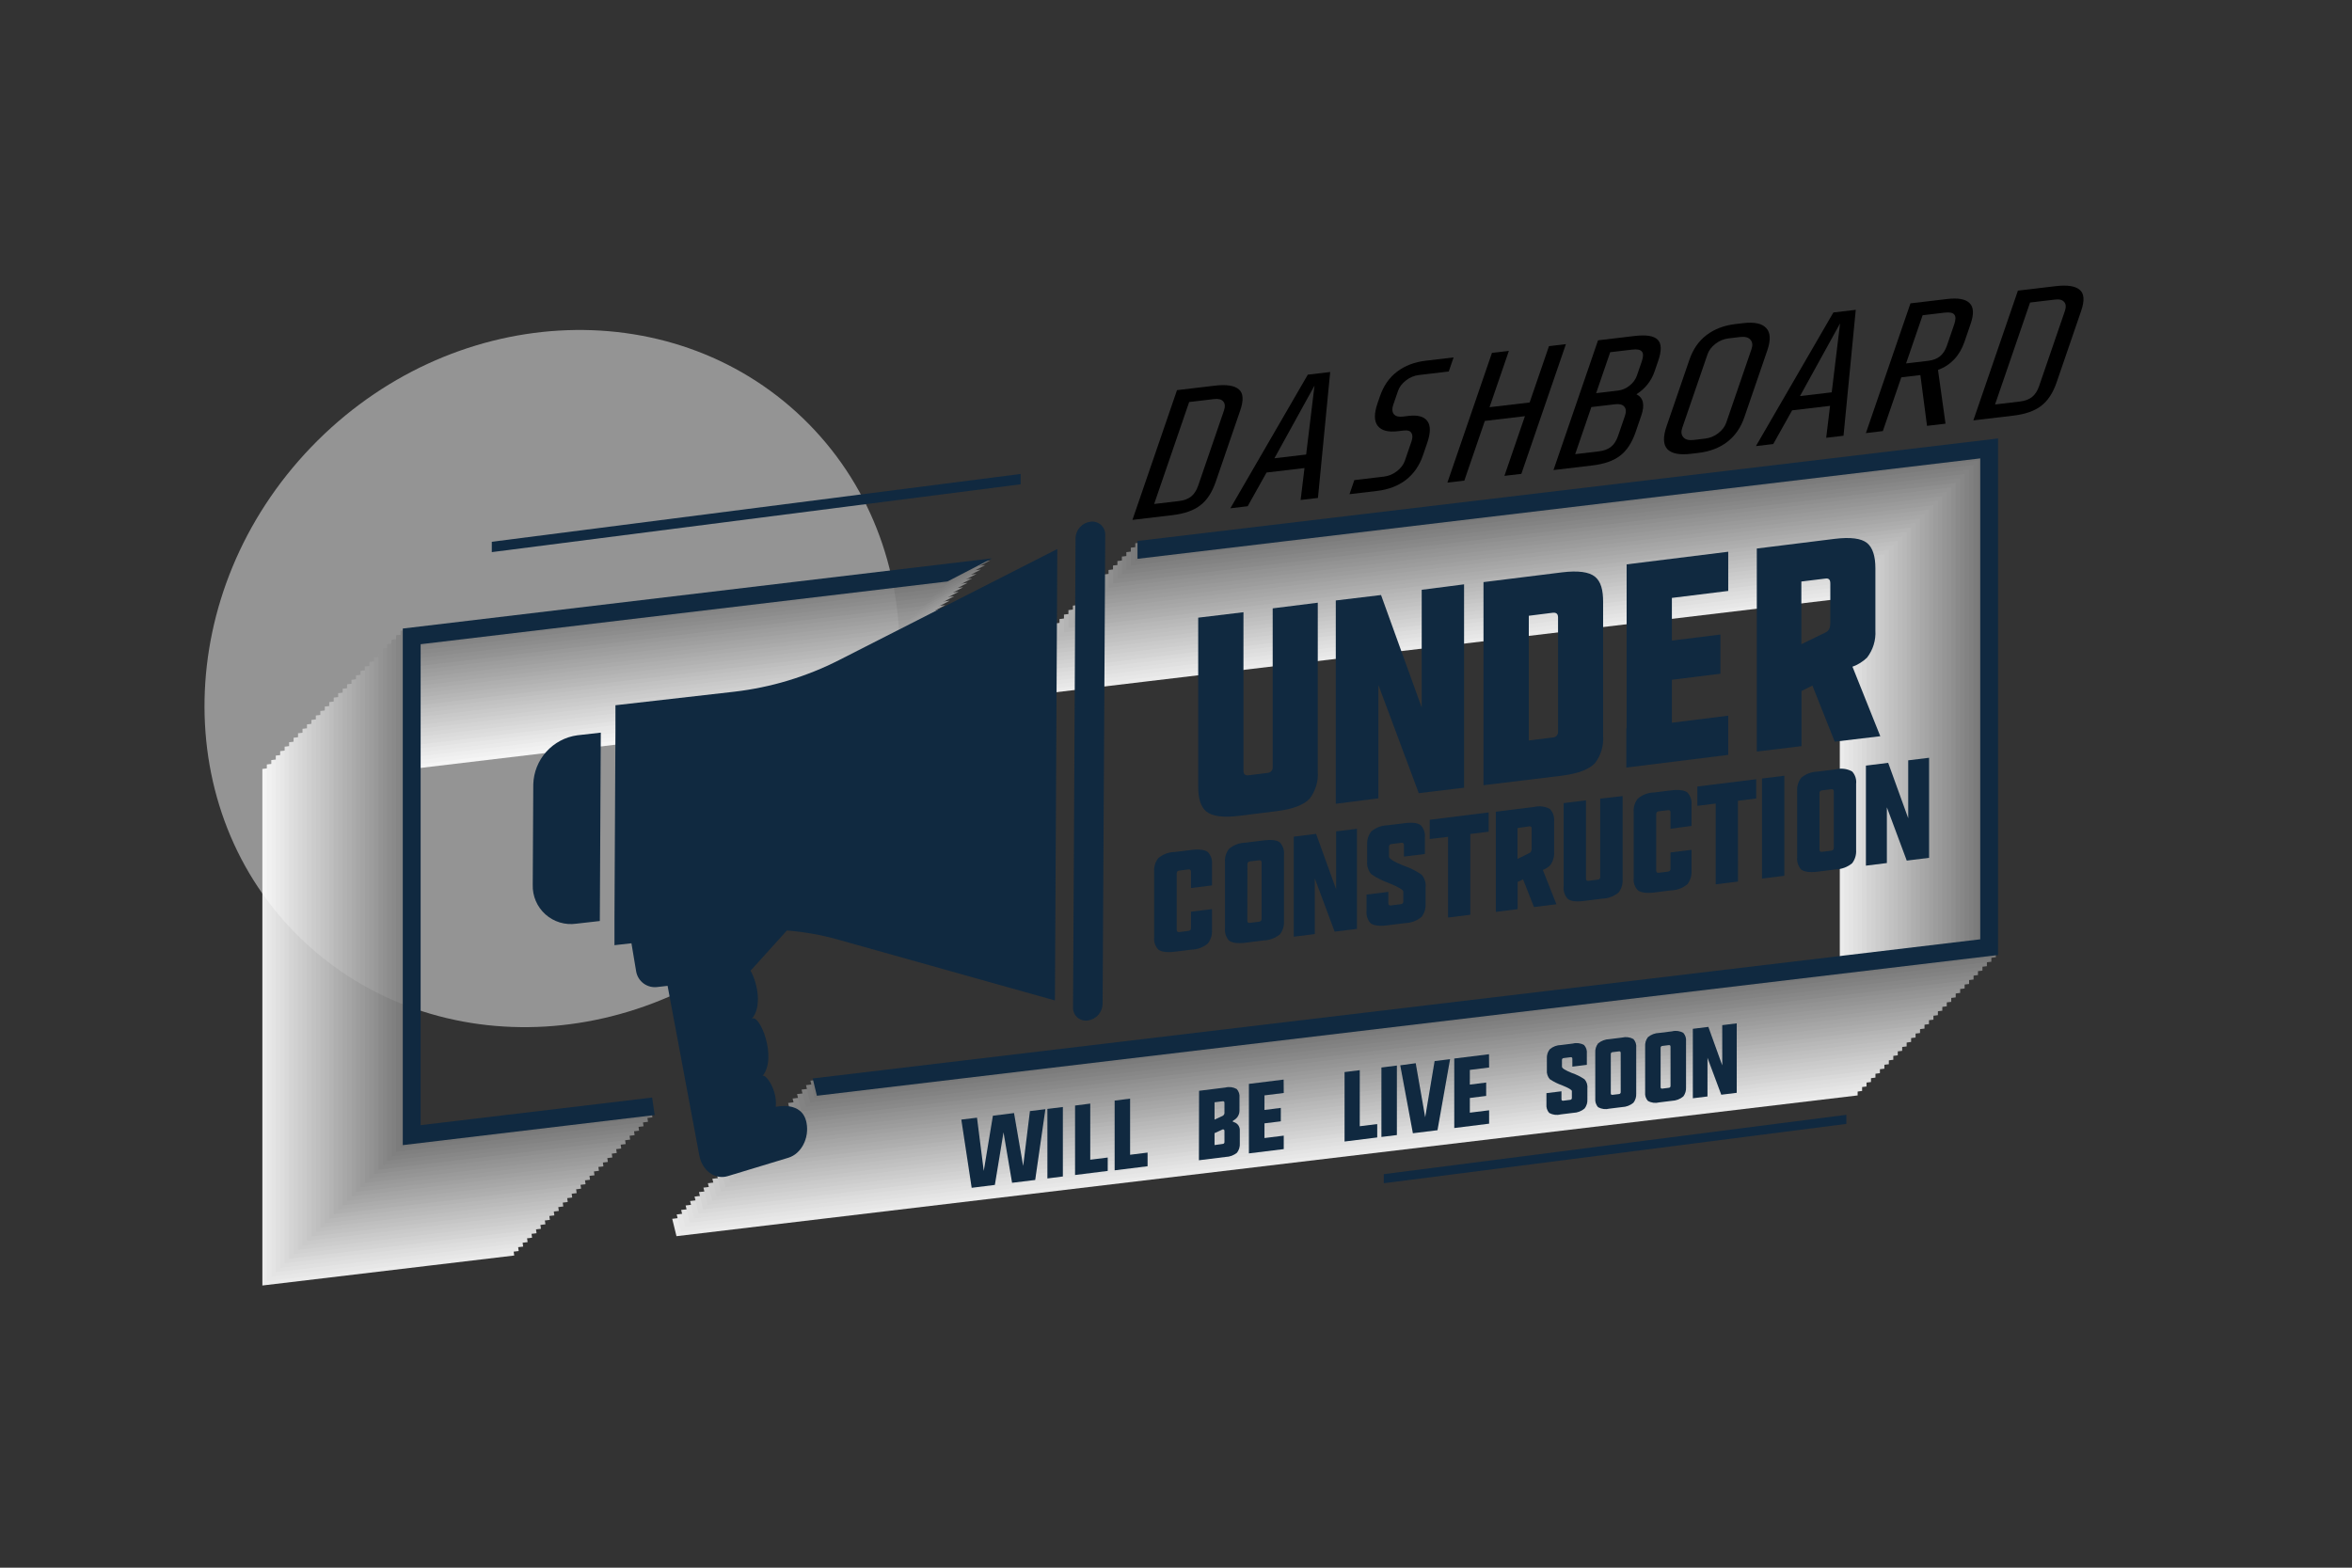<svg width="432" height="288" viewBox="0 0 432 288" fill="none" xmlns="http://www.w3.org/2000/svg">
<rect x="0" y="0" width="432" height="288" fill="#333333" stroke="none"/>
<g clip-path="url(#clip0_1390_5335)">
<g style="mix-blend-mode:color-burn">
<path d="M145.644 167.191C171.062 140.75 171.86 100.273 147.425 76.784C122.991 53.295 82.577 55.688 57.159 82.129C31.741 108.57 30.943 149.047 55.377 172.536C79.812 196.025 120.226 193.632 145.644 167.191Z" fill="#949494"/>
</g>
<g style="mix-blend-mode:color-burn" opacity="0.9">
<path d="M51.47 144.15L148.24 132.61L156.44 128.36L48.19 141.26V236.16L94.45 230.65L93.99 227.43L51.47 232.5V144.15Z" fill="white"/>
<path d="M183.14 125.18V128.46L337.92 110.01V198.36L123.47 223.91L124.25 227.1L341.2 201.24V106.34L183.14 125.18Z" fill="white"/>
<path d="M52.28 143.33L149.05 131.8L157.26 127.54L49.01 140.44V235.34L95.27 229.83L94.81 226.61L52.28 231.68V143.33Z" fill="#FBFBFB"/>
<path d="M183.96 124.36V127.64L338.74 109.19V197.54L124.29 223.1L125.06 226.28L342.02 200.42V105.52L183.96 124.36Z" fill="#FBFBFB"/>
<path d="M53.1 142.51L149.87 130.98L158.08 126.72L49.83 139.63V234.53L96.09 229.01L95.63 225.79L53.1 230.86V142.51Z" fill="#F7F7F7"/>
<path d="M184.77 123.54V126.82L339.56 108.37V196.72L125.11 222.28L125.88 225.46L342.83 199.6V104.7L184.77 123.54Z" fill="#F7F7F7"/>
<path d="M53.92 141.69L150.69 130.16L158.9 125.91L50.65 138.81V233.71L96.91 228.19L96.44 224.97L53.92 230.04V141.69Z" fill="#F3F3F3"/>
<path d="M185.59 122.72V126L340.38 107.55V195.9L125.93 221.46L126.7 224.64L343.65 198.78V103.88L185.59 122.72Z" fill="#F3F3F3"/>
<path d="M54.74 140.87L151.51 129.34L159.71 125.09L51.46 137.99V232.89L97.73 227.38L97.26 224.15L54.74 229.22V140.87Z" fill="#EFEFEF"/>
<path d="M186.41 121.9V125.18L341.2 106.73V195.08L126.75 220.64L127.52 223.82L344.47 197.97V103.06L186.41 121.9Z" fill="#EFEFEF"/>
<path d="M55.56 140.05L152.33 128.52L160.53 124.27L52.28 137.17V232.07L98.55 226.56L98.08 223.34L55.56 228.4V140.05Z" fill="#EBEBEB"/>
<path d="M187.23 121.08V124.36L342.01 105.91V194.26L127.57 219.82L128.34 223L345.29 197.15V102.25L187.23 121.08Z" fill="#EBEBEB"/>
<path d="M56.38 139.24L153.15 127.7L161.35 123.45L53.1 136.35V231.25L99.36 225.74L98.9 222.52L56.38 227.58V139.24Z" fill="#E6E6E6"/>
<path d="M188.05 120.27V123.54L342.83 105.09V193.44L128.38 219L129.16 222.19L346.11 196.33V101.43L188.05 120.27Z" fill="#E6E6E6"/>
<path d="M57.2 138.42L153.97 126.88L162.17 122.63L53.92 135.53V230.43L100.18 224.92L99.72 221.7L57.2 226.77V138.42Z" fill="#E2E2E2"/>
<path d="M188.87 119.45V122.72L343.65 104.28V192.62L129.2 218.18L129.98 221.37L346.93 195.51V100.61L188.87 119.45Z" fill="#E2E2E2"/>
<path d="M58.02 137.6L154.79 126.06L162.99 121.81L54.74 134.71V229.61L101 224.1L100.54 220.88L58.02 225.95V137.6Z" fill="#DEDEDE"/>
<path d="M189.69 118.63V121.9L344.47 103.46V191.81L130.02 217.37L130.8 220.55L347.75 194.69V99.79L189.69 118.63Z" fill="#DEDEDE"/>
<path d="M58.83 136.78L155.6 125.25L163.81 120.99L55.56 133.89V228.79L101.82 223.28L101.36 220.06L58.83 225.13V136.78Z" fill="#DADADA"/>
<path d="M190.51 117.81V121.09L345.29 102.64V190.99L130.84 216.55L131.62 219.73L348.57 193.87V98.97L190.51 117.81Z" fill="#DADADA"/>
<path d="M59.65 135.96L156.42 124.43L164.63 120.17L56.38 133.07V227.98L102.64 222.46L102.18 219.24L59.65 224.31V135.96Z" fill="#D6D6D6"/>
<path d="M191.32 116.99V120.27L346.11 101.82V190.17L131.66 215.73L132.43 218.91L349.38 193.05V98.15L191.32 116.99Z" fill="#D6D6D6"/>
<path d="M60.47 135.14L157.24 123.61L165.44 119.35L57.2 132.26V227.16L103.46 221.64L103 218.42L60.47 223.49V135.14Z" fill="#D2D2D2"/>
<path d="M192.14 116.17V119.45L346.93 101V189.35L132.48 214.91L133.25 218.09L350.2 192.24V97.33L192.14 116.17Z" fill="#D2D2D2"/>
<path d="M61.29 134.32L158.06 122.79L166.26 118.53L58.01 131.44V226.34L104.28 220.82L103.81 217.6L61.29 222.67V134.32Z" fill="#CECECE"/>
<path d="M192.96 115.35V118.63L347.75 100.18V188.53L133.3 214.09L134.07 217.27L351.02 191.42V96.52L192.96 115.35Z" fill="#CECECE"/>
<path d="M62.11 133.5L158.88 121.97L167.08 117.72L58.83 130.62V225.52L105.1 220L104.63 216.78L62.11 221.85V133.5Z" fill="#CACACA"/>
<path d="M193.78 114.53V117.81L348.56 99.36V187.71L134.12 213.27L134.89 216.45L351.84 190.6V95.7L193.78 114.53Z" fill="#CACACA"/>
<path d="M62.93 132.69L159.7 121.15L167.9 116.9L59.65 129.8V224.7L105.92 219.19L105.45 215.97L62.93 221.03V132.69Z" fill="#C6C6C6"/>
<path d="M194.6 113.72V116.99L349.38 98.54V186.89L134.94 212.45L135.71 215.64L352.66 189.78V94.88L194.6 113.72Z" fill="#C6C6C6"/>
<path d="M63.75 131.87L160.52 120.33L168.72 116.08L60.47 128.98V223.88L106.73 218.37L106.27 215.15L63.75 220.22V131.87Z" fill="#C2C2C2"/>
<path d="M195.42 112.9V116.17L350.2 97.72V186.07L135.75 211.63L136.53 214.82L353.48 188.96V94.06L195.42 112.9Z" fill="#C2C2C2"/>
<path d="M64.56 131.05L161.34 119.51L169.54 115.26L61.29 128.16V223.06L107.55 217.55L107.09 214.33L64.56 219.4V131.05Z" fill="#BDBDBD"/>
<path d="M196.24 112.08V115.35L351.02 96.91V185.25L136.57 210.81L137.35 214L354.3 188.14V93.24L196.24 112.08Z" fill="#BDBDBD"/>
<path d="M65.38 130.23L162.16 118.69L170.36 114.44L62.11 127.34V222.24L108.37 216.73L107.91 213.51L65.38 218.58V130.23Z" fill="#B9B9B9"/>
<path d="M197.06 111.26V114.53L351.84 96.09V184.44L137.39 210L138.17 213.18L355.12 187.32V92.42L197.06 111.26Z" fill="#B9B9B9"/>
<path d="M66.2 129.41L162.97 117.88L171.18 113.62L62.93 126.52V221.43L109.19 215.91L108.73 212.69L66.2 217.76V129.41Z" fill="#B5B5B5"/>
<path d="M197.88 110.44V113.72L352.66 95.27V183.62L138.21 209.18L138.98 212.36L355.94 186.5V91.6L197.88 110.44Z" fill="#B5B5B5"/>
<path d="M67.02 128.59L163.79 117.06L172 112.8L63.75 125.71V220.61L110.01 215.09L109.55 211.87L67.02 216.94V128.59Z" fill="#B1B1B1"/>
<path d="M198.69 109.62V112.9L353.48 94.45V182.8L139.03 208.36L139.8 211.54L356.75 185.68V90.78L198.69 109.62Z" fill="#B1B1B1"/>
<path d="M67.84 127.77L164.61 116.24L172.81 111.98L64.56 124.89V219.79L110.83 214.27L110.36 211.05L67.84 216.12V127.77Z" fill="#ADADAD"/>
<path d="M199.51 108.8V112.08L354.3 93.63V181.98L139.85 207.54L140.62 210.72L357.57 184.87V89.96L199.51 108.8Z" fill="#ADADAD"/>
<path d="M68.66 126.95L165.43 115.42L173.63 111.17L65.38 124.07V218.97L111.65 213.46L111.18 210.23L68.66 215.3V126.95Z" fill="#A9A9A9"/>
<path d="M200.33 107.98V111.26L355.12 92.81V181.16L140.67 206.72L141.44 209.9L358.39 184.05V89.15L200.33 107.98Z" fill="#A9A9A9"/>
<path d="M69.48 126.14L166.25 114.6L174.45 110.35L66.2 123.25V218.15L112.47 212.64L112 209.42L69.48 214.48V126.14Z" fill="#A5A5A5"/>
<path d="M201.15 107.17V110.44L355.93 91.99V180.34L141.49 205.9L142.26 209.09L359.21 183.23V88.33L201.15 107.17Z" fill="#A5A5A5"/>
<path d="M70.3 125.32L167.07 113.78L175.27 109.53L67.02 122.43V217.33L113.28 211.82L112.82 208.6L70.3 213.66V125.32Z" fill="#A1A1A1"/>
<path d="M201.97 106.35V109.62L356.75 91.17V179.52L142.3 205.08L143.08 208.27L360.03 182.41V87.51L201.97 106.35Z" fill="#A1A1A1"/>
<path d="M71.12 124.5L167.89 112.96L176.09 108.71L67.84 121.61V216.51L114.1 211L113.64 207.78L71.12 212.85V124.5Z" fill="#9D9D9D"/>
<path d="M202.79 105.53V108.8L357.57 90.36V178.71L143.12 204.26L143.9 207.45L360.85 181.59V86.69L202.79 105.53Z" fill="#9D9D9D"/>
<path d="M71.94 123.68L168.71 112.14L176.91 107.89L68.66 120.79V215.69L114.92 210.18L114.46 206.96L71.94 212.03V123.68Z" fill="#999999"/>
<path d="M203.61 104.71V107.98L358.39 89.54V177.89L143.94 203.44L144.72 206.63L361.67 180.77V85.87L203.61 104.71Z" fill="#999999"/>
<path d="M72.75 122.86L169.52 111.33L177.73 107.07L69.48 119.97V214.88L115.74 209.36L115.28 206.14L72.75 211.21V122.86Z" fill="#949494"/>
<path d="M204.43 103.89V107.17L359.21 88.72V177.07L144.76 202.63L145.53 205.81L362.49 179.95V85.05L204.43 103.89Z" fill="#949494"/>
<path d="M73.57 122.04L170.34 110.51L178.55 106.25L70.3 119.16V214.06L116.56 208.54L116.1 205.32L73.57 210.39V122.04Z" fill="#909090"/>
<path d="M205.24 103.07V106.35L360.03 87.9V176.25L145.58 201.81L146.35 204.99L363.3 179.13V84.23L205.24 103.07Z" fill="#909090"/>
<path d="M74.39 121.22L171.16 109.69L179.37 105.44L71.11 118.34V213.24L117.38 207.72L116.91 204.5L74.39 209.57V121.22Z" fill="#8C8C8C"/>
<path d="M206.06 102.25V105.53L360.85 87.08V175.43L146.4 200.99L147.17 204.17L364.12 178.31V83.41L206.06 102.25Z" fill="#8C8C8C"/>
<path d="M75.21 120.4L171.98 108.87L180.18 104.62L71.93 117.52V212.42L118.2 206.91L117.73 203.68L75.21 208.75V120.4Z" fill="#888888"/>
<path d="M206.88 101.43V104.71L361.67 86.26V174.61L147.22 200.17L147.99 203.35L364.94 177.5V82.59L206.88 101.43Z" fill="#888888"/>
<path d="M76.03 119.58L172.8 108.05L181 103.8L72.75 116.7V211.6L119.02 206.09L118.55 202.87L76.03 207.93V119.58Z" fill="#848484"/>
<path d="M207.7 100.61V103.89L362.49 85.44V173.79L148.04 199.35L148.81 202.53L365.76 176.68V81.78L207.7 100.61Z" fill="#848484"/>
<path d="M76.85 118.77L173.62 107.23L181.82 102.98L73.57 115.88V210.78L119.83 205.27L119.37 202.05L76.85 207.12V118.77Z" fill="#808080"/>
<path d="M208.52 99.8V103.07L363.3 84.62V172.97L148.85 198.53L149.63 201.72L366.58 175.86V80.96L208.52 99.8Z" fill="#808080"/>
</g>
<path d="M134.9 127.07L113.04 129.56V134.29L112.86 168.9V173.64L115.98 173.29L116.84 178.43C116.988 179.332 117.483 180.139 118.22 180.68C118.957 181.22 119.876 181.45 120.78 181.32L122.62 181.11L128.44 212.25C128.97 215.07 131.32 216.78 133.69 216.06L144.8 212.69C147.17 211.97 148.67 209.1 148.14 206.28C147.35 202.12 142.48 203.37 142.48 203.33C142.84 200.21 140.54 197.1 140.03 197.69C142.93 194.31 139.36 185.81 138.03 187.24C140.03 185.03 139.15 180.64 137.85 178.31C137.91 178.25 137.98 178.2 138.04 178.13L144.53 170.94C147.679 171.188 150.797 171.74 153.84 172.59L193.76 183.79L194.2 100.86L154.15 121.25C148.129 124.316 141.611 126.286 134.9 127.07Z" fill="#102940"/>
<path d="M97.95 144.09L97.85 162.54C97.817 163.562 98.01 164.579 98.412 165.52C98.815 166.46 99.419 167.3 100.182 167.982C100.944 168.663 101.847 169.169 102.826 169.465C103.806 169.76 104.838 169.837 105.85 169.69L110.17 169.2L110.35 134.59L106.03 135.08C103.835 135.384 101.819 136.456 100.34 138.106C98.861 139.755 98.014 141.875 97.95 144.09Z" fill="#102940"/>
<path d="M202.21 96.42C201.95 96.192 201.644 96.022 201.313 95.922C200.982 95.822 200.633 95.794 200.29 95.84C199.552 95.934 198.871 96.288 198.369 96.837C197.868 97.387 197.577 98.096 197.55 98.84C197.49 109.38 197.14 174.98 197.09 185.33C197.13 185.934 197.407 186.498 197.86 186.9C198.121 187.126 198.427 187.295 198.758 187.395C199.089 187.495 199.437 187.524 199.78 187.48C200.517 187.382 201.195 187.027 201.696 186.479C202.197 185.93 202.489 185.222 202.52 184.48L203 98.25C203.006 97.906 202.939 97.565 202.803 97.249C202.667 96.934 202.465 96.651 202.21 96.42Z" fill="#102940"/>
<path d="M77.26 118.35L174.03 106.82L182.23 102.57L73.98 115.47V210.37L120.25 204.85L119.78 201.63L77.26 206.7V118.35Z" fill="#102940"/>
<path d="M208.93 99.38V102.66L363.72 84.21V172.56L149.27 198.12L150.04 201.3L366.99 175.45V80.55L208.93 99.38Z" fill="#102940"/>
<path d="M90.33 99.53V101.43L187.46 88.97V87.07L90.33 99.53Z" fill="#102940"/>
<path d="M254.17 215.7V217.37L339.13 206.47V204.8L254.17 215.7Z" fill="#102940"/>
<path d="M242.04 110.72V141.72C242.17 143.513 241.64 145.291 240.55 146.72C239.48 147.87 237.46 148.65 234.47 149.02L227.65 149.87C224.65 150.25 222.65 149.96 221.57 149.08C220.49 148.2 220.08 146.6 220.08 144.47V113.47L228.39 112.47V141.58C228.39 142.22 228.71 142.5 229.3 142.43L232.76 142C232.898 142 233.035 141.972 233.162 141.917C233.289 141.862 233.403 141.781 233.497 141.679C233.591 141.578 233.663 141.458 233.708 141.327C233.753 141.197 233.771 141.058 233.76 140.92V111.76L242.04 110.72Z" fill="#102940"/>
<path d="M253.18 146.66L245.35 147.66V110.31L253.66 109.31L261.13 129.98V108.35L268.91 107.35V144.71L260.59 145.71L253.18 125.84V146.66Z" fill="#102940"/>
<path d="M272.48 106.94L286.88 105.15C289.88 104.78 291.88 105.07 292.96 105.95C294.04 106.83 294.45 108.37 294.45 110.56V135.19C294.582 136.983 294.051 138.761 292.96 140.19C291.89 141.34 289.86 142.12 286.88 142.5L272.48 144.25V106.94ZM285.17 135.49C285.308 135.49 285.445 135.462 285.572 135.407C285.699 135.352 285.813 135.271 285.907 135.169C286.001 135.068 286.073 134.948 286.118 134.817C286.163 134.686 286.181 134.548 286.17 134.41V113.41C286.17 112.78 285.85 112.49 285.17 112.57L280.8 113.12V136.03L285.17 135.49Z" fill="#102940"/>
<path d="M317.43 108.56L307.08 109.84V117.68L315.99 116.57V123.77L307.08 124.88V132.77L317.43 131.48V138.68L298.71 141.01V133.81H298.77V103.68L317.43 101.36V108.56Z" fill="#102940"/>
<path d="M345.36 135.25L336.99 136.25L332.89 125.94L330.89 126.94V137.07L322.68 138.07V100.77L336.92 99C339.92 98.63 341.87 98.91 342.92 99.75C343.97 100.59 344.46 102.22 344.46 104.36V115.82C344.572 117.618 344.024 119.396 342.92 120.82C342.156 121.554 341.246 122.119 340.25 122.48L345.36 135.25ZM330.86 106.83V118.35L335.18 116.25C335.87 115.95 336.18 115.49 336.18 114.37V107.19C336.18 106.5 335.91 106.19 335.27 106.29L330.86 106.83Z" fill="#102940"/>
<path d="M218.75 163.14V160.14C218.75 159.82 218.59 159.69 218.28 159.72L216.6 159.93C216.533 159.931 216.468 159.946 216.407 159.974C216.347 160.002 216.292 160.042 216.248 160.091C216.204 160.141 216.171 160.2 216.15 160.263C216.13 160.327 216.123 160.394 216.13 160.46V170.81C216.13 171.13 216.28 171.26 216.6 171.23L218.28 171.02C218.347 171.019 218.412 171.004 218.473 170.976C218.533 170.949 218.588 170.908 218.632 170.859C218.676 170.809 218.709 170.75 218.73 170.687C218.75 170.623 218.757 170.556 218.75 170.49V167.49L222.61 167.01V170.87C222.665 171.755 222.395 172.63 221.85 173.33C221.007 174.035 219.949 174.433 218.85 174.46L215.75 174.84C214.28 175.03 213.28 174.84 212.75 174.45C212.466 174.149 212.251 173.791 212.12 173.399C211.989 173.007 211.945 172.591 211.99 172.18V160.11C211.922 159.223 212.193 158.344 212.75 157.65C213.591 156.94 214.65 156.541 215.75 156.52L218.85 156.14C220.34 155.95 221.34 156.14 221.85 156.53C222.132 156.832 222.346 157.191 222.477 157.582C222.608 157.974 222.654 158.389 222.61 158.8V162.66L218.75 163.14Z" fill="#102940"/>
<path d="M225 158.39C224.935 157.51 225.199 156.637 225.74 155.94C226.582 155.233 227.641 154.834 228.74 154.81L232.1 154.39C233.573 154.21 234.573 154.34 235.1 154.78C235.374 155.086 235.581 155.446 235.706 155.837C235.832 156.228 235.874 156.642 235.83 157.05V169.18C235.889 170.061 235.63 170.934 235.1 171.64C234.251 172.336 233.197 172.733 232.1 172.77L228.74 173.19C227.24 173.37 226.27 173.19 225.74 172.8C225.465 172.494 225.257 172.134 225.129 171.743C225.002 171.352 224.958 170.939 225 170.53V158.39ZM229.1 169.13C229.1 169.44 229.26 169.58 229.55 169.54L231.25 169.33C231.317 169.329 231.382 169.314 231.443 169.286C231.503 169.258 231.558 169.218 231.602 169.168C231.646 169.119 231.679 169.06 231.7 168.997C231.72 168.933 231.727 168.866 231.72 168.8V158.45C231.72 158.14 231.57 158 231.25 158.04L229.57 158.25C229.505 158.254 229.442 158.27 229.383 158.299C229.325 158.328 229.274 158.369 229.231 158.418C229.189 158.468 229.158 158.526 229.139 158.588C229.119 158.65 229.113 158.715 229.12 158.78L229.1 169.13Z" fill="#102940"/>
<path d="M241.49 171.6L237.63 172.08V153.7L241.73 153.19L245.41 163.37V152.73L249.24 152.26V170.64L245.14 171.15L241.49 161.36V171.6Z" fill="#102940"/>
<path d="M251.87 160.6C251.587 160.273 251.373 159.891 251.242 159.478C251.112 159.066 251.067 158.631 251.11 158.2V155.2C251.053 154.315 251.324 153.439 251.87 152.74C252.712 152.033 253.771 151.634 254.87 151.61L257.97 151.23C259.46 151.04 260.44 151.18 260.97 151.62C261.249 151.923 261.459 152.283 261.586 152.675C261.714 153.066 261.756 153.481 261.71 153.89V156.89L257.87 157.36V155.25C257.87 154.93 257.72 154.79 257.4 154.83L255.56 155.06C255.495 155.064 255.432 155.08 255.375 155.11C255.317 155.139 255.266 155.179 255.224 155.229C255.183 155.279 255.153 155.337 255.135 155.399C255.117 155.461 255.112 155.526 255.12 155.59V157.35C255.12 157.74 255.98 158.29 257.72 159C258.921 159.395 260.06 159.961 261.1 160.68C261.385 161.006 261.597 161.388 261.725 161.801C261.852 162.215 261.892 162.65 261.84 163.08V165.99C261.901 166.873 261.638 167.748 261.1 168.45C260.255 169.152 259.198 169.55 258.1 169.58L254.74 170C253.24 170.19 252.27 170 251.74 169.61C251.465 169.304 251.257 168.944 251.129 168.553C251.002 168.162 250.958 167.749 251 167.34V164.34L255 163.85V165.92C255 166.24 255.15 166.38 255.47 166.34L257.31 166.11C257.374 166.105 257.436 166.087 257.494 166.058C257.551 166.028 257.601 165.987 257.642 165.938C257.683 165.889 257.714 165.831 257.732 165.77C257.751 165.708 257.757 165.644 257.75 165.58V163.79C257.75 163.48 256.91 162.98 255.21 162.27C254.029 161.861 252.906 161.3 251.87 160.6Z" fill="#102940"/>
<path d="M270.06 168.05L265.97 168.56V153.73L262.61 154.14V150.6L273.43 149.25V152.79L270.06 153.21V168.05Z" fill="#102940"/>
<path d="M285.87 166.12L281.75 166.63L279.75 161.55L278.75 162.02V167.02L274.75 167.52V149.12L281.75 148.25C282.742 148.001 283.791 148.133 284.69 148.62C284.966 148.926 285.176 149.285 285.306 149.676C285.437 150.066 285.486 150.48 285.45 150.89V156.54C285.505 157.425 285.235 158.3 284.69 159C284.312 159.357 283.867 159.636 283.38 159.82L285.87 166.12ZM278.73 152.12V157.79L280.86 156.74C281.2 156.59 281.33 156.36 281.33 155.81V152.25C281.33 151.91 281.2 151.77 280.88 151.81L278.73 152.12Z" fill="#102940"/>
<path d="M298.03 146.25V161.51C298.089 162.388 297.83 163.258 297.3 163.96C296.455 164.662 295.398 165.06 294.3 165.09L290.94 165.51C289.44 165.7 288.47 165.56 287.94 165.12C287.664 164.815 287.455 164.455 287.327 164.064C287.2 163.673 287.156 163.259 287.2 162.85V147.54L291.3 147.03V161.4C291.3 161.71 291.46 161.85 291.74 161.82L293.45 161.6C293.517 161.601 293.584 161.587 293.645 161.559C293.706 161.532 293.761 161.492 293.806 161.442C293.85 161.392 293.883 161.332 293.903 161.268C293.923 161.204 293.929 161.137 293.92 161.07V146.71L298.03 146.25Z" fill="#102940"/>
<path d="M306.83 152.25V149.25C306.83 148.93 306.67 148.8 306.35 148.84L304.67 149.04C304.603 149.042 304.537 149.058 304.476 149.087C304.416 149.116 304.362 149.157 304.318 149.208C304.274 149.258 304.241 149.318 304.22 149.382C304.2 149.446 304.193 149.513 304.2 149.58V159.92C304.2 160.24 304.36 160.38 304.67 160.34L306.35 160.13C306.417 160.129 306.483 160.114 306.544 160.086C306.605 160.058 306.66 160.019 306.705 159.969C306.75 159.919 306.784 159.861 306.806 159.797C306.827 159.734 306.836 159.667 306.83 159.6V156.6L310.69 156.12V159.98C310.74 160.864 310.47 161.738 309.93 162.44C309.089 163.148 308.03 163.547 306.93 163.57L303.83 163.96C302.36 164.14 301.37 163.96 300.83 163.56C300.545 163.26 300.329 162.902 300.197 162.509C300.066 162.117 300.022 161.701 300.07 161.29V149.17C299.997 148.283 300.27 147.402 300.83 146.71C301.671 146.001 302.73 145.602 303.83 145.58L306.93 145.2C308.43 145.01 309.43 145.2 309.93 145.59C310.209 145.893 310.421 146.253 310.552 146.644C310.683 147.035 310.73 147.449 310.69 147.86V151.72L306.83 152.25Z" fill="#102940"/>
<path d="M319.22 161.95L315.13 162.46V147.62L311.76 148.04V144.49L322.57 143.15V146.69L319.21 147.11L319.22 161.95Z" fill="#102940"/>
<path d="M327.73 142.51V160.89L323.63 161.4V143.02L327.73 142.51Z" fill="#102940"/>
<path d="M330.09 145.34C330.025 144.46 330.289 143.587 330.83 142.89C331.672 142.18 332.73 141.778 333.83 141.75L337.19 141.34C338.203 141.079 339.278 141.218 340.19 141.73C340.467 142.034 340.675 142.394 340.801 142.786C340.927 143.177 340.967 143.591 340.92 144V156.13C340.984 157.011 340.725 157.886 340.19 158.59C339.341 159.286 338.287 159.683 337.19 159.72L333.83 160.14C332.34 160.32 331.36 160.14 330.83 159.75C330.557 159.441 330.35 159.079 330.222 158.687C330.095 158.295 330.05 157.88 330.09 157.47V145.34ZM334.19 156.07C334.19 156.39 334.35 156.53 334.64 156.49L336.34 156.28C336.407 156.279 336.473 156.264 336.534 156.236C336.595 156.209 336.65 156.169 336.695 156.119C336.74 156.069 336.774 156.011 336.796 155.947C336.817 155.884 336.825 155.817 336.82 155.75V145.4C336.82 145.08 336.66 144.95 336.34 144.99L334.64 145.2C334.575 145.202 334.51 145.218 334.451 145.247C334.393 145.275 334.34 145.316 334.298 145.365C334.255 145.415 334.224 145.474 334.205 145.536C334.187 145.599 334.182 145.665 334.19 145.73V156.07Z" fill="#102940"/>
<path d="M346.57 158.55L342.72 159.03V140.65L346.81 140.14L350.49 150.32V139.68L354.32 139.21V157.59L350.22 158.1L346.57 148.31V158.55Z" fill="#102940"/>
<path d="M179.45 205.33L180.69 215.11L182.37 204.97L186.25 204.48L187.93 214.19L189.17 204.12L192.01 203.77L190.14 216.77L185.89 217.29L184.32 208.01L182.73 217.68L178.47 218.21L176.57 205.68L179.45 205.33Z" fill="#102940"/>
<path d="M195.22 203.37V216.13L192.38 216.49V203.72L195.22 203.37Z" fill="#102940"/>
<path d="M200.25 202.74V213.05L203.46 212.65V215.11L197.46 215.86V203.1L200.25 202.74Z" fill="#102940"/>
<path d="M207.57 201.83V212.14L210.78 211.74V214.25L204.73 215V202.19L207.57 201.83Z" fill="#102940"/>
<path d="M220.24 200.39L225.07 199.79C225.772 199.61 226.517 199.707 227.15 200.06C227.343 200.272 227.489 200.522 227.577 200.795C227.665 201.067 227.693 201.356 227.66 201.64V204.01C227.665 204.366 227.575 204.717 227.399 205.026C227.223 205.335 226.968 205.592 226.66 205.77C226.5 205.86 226.4 205.95 226.4 206C226.4 206.05 226.5 206.1 226.66 206.15C226.981 206.252 227.26 206.457 227.452 206.734C227.643 207.011 227.738 207.344 227.72 207.68V210.05C227.76 210.663 227.579 211.269 227.21 211.76C226.623 212.245 225.891 212.519 225.13 212.54L220.21 213.15L220.24 200.39ZM224.58 204.99C224.688 204.93 224.777 204.839 224.834 204.728C224.891 204.618 224.914 204.493 224.9 204.37V202.6C224.9 202.38 224.79 202.29 224.58 202.31L223.08 202.5V205.69L224.58 204.99ZM224.58 210.15C224.626 210.149 224.671 210.138 224.713 210.119C224.755 210.099 224.792 210.071 224.822 210.036C224.852 210.001 224.875 209.96 224.888 209.916C224.902 209.872 224.906 209.826 224.9 209.78V207.78C224.9 207.56 224.79 207.45 224.58 207.48L223.08 208.17V210.36L224.58 210.15Z" fill="#102940"/>
<path d="M235.79 200.79L232.25 201.23V203.91L235.25 203.53V206L232.25 206.37V209.07L235.79 208.63V211.1L229.39 211.89V209.43V199.12L235.77 198.33L235.79 200.79Z" fill="#102940"/>
<path d="M249.75 196.6V206.9L252.96 206.5V208.96L246.96 209.71V196.95L249.75 196.6Z" fill="#102940"/>
<path d="M256.57 195.75V208.52L253.73 208.87V196.11L256.57 195.75Z" fill="#102940"/>
<path d="M260.03 195.32L261.77 205.25L263.5 194.93L266.34 194.58L264.03 207.63L259.51 208.19L257.19 195.71L260.03 195.32Z" fill="#102940"/>
<path d="M273.51 196.11L269.97 196.55V199.25L272.97 198.87V201.33L269.97 201.71V204.41L273.51 203.97V206.43L267.11 207.23V204.76V194.46L273.49 193.67L273.51 196.11Z" fill="#102940"/>
<path d="M284.65 198.25C284.452 198.023 284.303 197.757 284.212 197.47C284.12 197.183 284.089 196.88 284.12 196.58V194.47C284.078 193.854 284.267 193.244 284.65 192.76C285.228 192.266 285.96 191.99 286.72 191.98L288.88 191.71C289.579 191.53 290.321 191.627 290.95 191.98C291.143 192.191 291.289 192.442 291.377 192.715C291.465 192.987 291.493 193.275 291.46 193.56V195.62L288.8 195.95V194.51C288.8 194.29 288.69 194.19 288.47 194.22L287.2 194.38C287.155 194.381 287.111 194.391 287.071 194.411C287.03 194.43 286.994 194.457 286.965 194.491C286.936 194.525 286.914 194.565 286.901 194.608C286.888 194.65 286.884 194.696 286.89 194.74V195.97C286.89 196.243 287.49 196.623 288.69 197.11C289.524 197.388 290.315 197.782 291.04 198.28C291.239 198.506 291.389 198.772 291.478 199.059C291.568 199.347 291.596 199.651 291.56 199.95V201.95C291.602 202.561 291.417 203.167 291.04 203.65C290.46 204.14 289.73 204.419 288.97 204.44L286.63 204.73C285.928 204.91 285.183 204.813 284.55 204.46C284.361 204.246 284.217 203.995 284.13 203.723C284.042 203.451 284.011 203.164 284.04 202.88V200.82L286.8 200.48V201.92C286.8 202.14 286.91 202.23 287.12 202.21L288.4 202.05C288.445 202.048 288.489 202.036 288.53 202.016C288.57 201.995 288.606 201.967 288.635 201.932C288.665 201.898 288.686 201.857 288.699 201.814C288.712 201.771 288.716 201.725 288.71 201.68V200.44C288.71 200.22 288.13 199.88 286.94 199.39C286.13 199.111 285.361 198.728 284.65 198.25Z" fill="#102940"/>
<path d="M293.01 193.39C292.968 192.78 293.149 192.176 293.52 191.69C294.106 191.202 294.838 190.924 295.6 190.9L297.94 190.61C298.639 190.436 299.379 190.532 300.01 190.88C300.205 191.091 300.352 191.341 300.442 191.613C300.532 191.886 300.562 192.175 300.53 192.46V200.89C300.57 201.501 300.385 202.106 300.01 202.59C299.427 203.076 298.699 203.354 297.94 203.38L295.6 203.67C294.898 203.85 294.153 203.753 293.52 203.4C293.331 203.186 293.188 202.935 293.101 202.663C293.013 202.391 292.982 202.104 293.01 201.82V193.39ZM295.86 200.84C295.86 201.06 295.97 201.16 296.17 201.13L297.35 200.99C297.396 200.989 297.442 200.978 297.484 200.959C297.526 200.939 297.564 200.911 297.595 200.876C297.626 200.842 297.649 200.801 297.664 200.757C297.679 200.713 297.684 200.666 297.68 200.62V193.43C297.68 193.21 297.57 193.12 297.35 193.15L296.17 193.29C296.125 193.292 296.081 193.304 296.04 193.324C296 193.345 295.964 193.373 295.935 193.408C295.905 193.442 295.884 193.483 295.871 193.526C295.858 193.569 295.854 193.615 295.86 193.66V200.84Z" fill="#102940"/>
<path d="M302.17 192.25C302.122 191.637 302.304 191.027 302.68 190.54C303.261 190.052 303.991 189.777 304.75 189.76L307.09 189.47C307.792 189.287 308.538 189.384 309.17 189.74C309.362 189.95 309.507 190.199 309.595 190.47C309.682 190.741 309.712 191.027 309.68 191.31V199.74C309.72 200.35 309.539 200.953 309.17 201.44C308.582 201.925 307.851 202.202 307.09 202.23L304.75 202.52C304.051 202.7 303.309 202.604 302.68 202.25C302.487 202.039 302.341 201.788 302.253 201.515C302.165 201.243 302.137 200.955 302.17 200.67V192.25ZM305.01 199.7C305.01 199.92 305.12 200.01 305.32 199.99L306.51 199.84C306.556 199.839 306.601 199.828 306.643 199.809C306.685 199.789 306.722 199.761 306.752 199.726C306.782 199.691 306.805 199.65 306.818 199.606C306.832 199.562 306.836 199.516 306.83 199.47V192.29C306.83 192.07 306.72 191.97 306.51 192L305.32 192.15C305.275 192.151 305.231 192.162 305.191 192.181C305.15 192.2 305.114 192.227 305.085 192.261C305.056 192.295 305.034 192.335 305.021 192.378C305.008 192.421 305.004 192.466 305.01 192.51V199.7Z" fill="#102940"/>
<path d="M313.62 201.43L310.93 201.76V189L313.78 188.65L316.33 195.71V188.33L318.99 188V200.76L316.15 201.11L313.62 194.32V201.43Z" fill="#102940"/>
<path d="M223.289 88.536C222.619 90.488 221.667 91.929 220.433 92.859C219.223 93.786 217.534 94.378 215.365 94.635L208 95.507L216.184 71.672L223.119 70.852C225.264 70.598 226.741 70.826 227.549 71.536C228.364 72.223 228.449 73.509 227.802 75.393L223.289 88.536ZM224.797 75.455C225.054 74.706 225.018 74.144 224.69 73.769C224.369 73.371 223.815 73.219 223.029 73.312L218.417 73.858L211.987 92.585L216.563 92.043C217.469 91.936 218.202 91.664 218.764 91.227C219.333 90.768 219.766 90.107 220.062 89.245L224.797 75.455Z" fill="black"/>
<path d="M232.629 86.81L229.166 93.001L225.984 93.378L240.209 68.829L244.321 68.342L242.072 91.474L238.89 91.85L239.601 85.985L232.629 86.81ZM239.905 83.499L241.44 70.839L234.078 84.188L239.905 83.499Z" fill="black"/>
<path d="M261.364 83.638C260.701 85.567 259.642 87.086 258.187 88.195C256.763 89.278 255.015 89.942 252.941 90.187L247.865 90.788L248.753 88.201L254.187 87.557C255.069 87.453 255.87 87.119 256.589 86.555C257.309 85.99 257.79 85.356 258.031 84.653L259.247 81.112C259.481 80.43 259.477 79.908 259.236 79.545C259.027 79.156 258.553 79.005 257.814 79.093L256.741 79.219C254.978 79.428 253.751 79.105 253.061 78.25C252.379 77.373 252.362 75.992 253.009 74.108L253.453 72.814C254.115 70.885 255.159 69.379 256.582 68.296C258.038 67.187 259.802 66.51 261.875 66.264L266.988 65.659L266.099 68.247L260.629 68.894C259.748 68.999 258.947 69.333 258.227 69.897C257.508 70.462 257.027 71.096 256.785 71.799L255.897 74.387C255.655 75.091 255.691 75.653 256.004 76.073C256.325 76.471 256.867 76.624 257.629 76.534L258.702 76.407C260.394 76.207 261.545 76.517 262.155 77.338C262.789 78.155 262.782 79.506 262.135 81.39L261.364 83.638Z" fill="black"/>
<path d="M272.723 77.328L268.959 88.292L265.849 88.66L274.032 64.826L277.142 64.457L273.588 74.808L280.953 73.937L284.507 63.586L287.617 63.218L279.434 87.052L276.323 87.42L280.088 76.456L272.723 77.328Z" fill="black"/>
<path d="M300.409 79.408C299.738 81.36 298.786 82.801 297.552 83.731C296.342 84.659 294.653 85.251 292.484 85.507L285.334 86.353L293.517 62.519L300.239 61.724C302.36 61.473 303.769 61.698 304.465 62.4C305.186 63.098 305.219 64.401 304.564 66.308L303.897 68.248C303.297 69.996 302.19 71.39 300.575 72.431C301.844 73.065 302.139 74.369 301.461 76.344L300.409 79.408ZM301.559 66.369C301.855 65.507 301.855 64.908 301.558 64.573C301.286 64.235 300.696 64.12 299.791 64.227L295.751 64.705L293.167 72.23L297.207 71.751C297.946 71.664 298.644 71.364 299.3 70.85C299.956 70.337 300.413 69.706 300.67 68.957L301.559 66.369ZM298.456 76.406C298.713 75.656 298.677 75.094 298.349 74.72C298.028 74.322 297.474 74.17 296.688 74.263L292.29 74.783L289.321 83.432L293.683 82.915C294.588 82.808 295.322 82.536 295.883 82.1C296.453 81.64 296.885 80.979 297.182 80.117L298.456 76.406Z" fill="black"/>
<path d="M320.392 76.651C319.729 78.581 318.671 80.1 317.215 81.208C315.792 82.291 314.043 82.956 311.969 83.201L310.539 83.37C308.466 83.616 307.033 83.328 306.24 82.507C305.479 81.661 305.429 80.273 306.092 78.344L310.3 66.086C310.963 64.157 312.006 62.65 313.43 61.567C314.885 60.459 316.649 59.782 318.723 59.536L320.153 59.367C322.226 59.121 323.644 59.422 324.405 60.268C325.198 61.089 325.263 62.464 324.601 64.394L320.392 76.651ZM321.712 64.115C321.954 63.411 321.886 62.842 321.51 62.407C321.133 61.973 320.504 61.808 319.622 61.912L317.477 62.166C316.595 62.27 315.794 62.605 315.075 63.169C314.355 63.733 313.874 64.367 313.633 65.071L308.98 78.622C308.738 79.326 308.806 79.895 309.183 80.33C309.559 80.764 310.189 80.929 311.07 80.825L313.215 80.571C314.097 80.467 314.898 80.132 315.618 79.568C316.337 79.004 316.818 78.37 317.059 77.666L321.712 64.115Z" fill="black"/>
<path d="M329.163 75.384L325.699 81.576L322.517 81.953L336.743 57.403L340.854 56.917L338.605 80.049L335.423 80.425L336.134 74.559L329.163 75.384ZM336.439 72.073L337.973 59.413L330.611 72.763L336.439 72.073Z" fill="black"/>
<path d="M349.218 69.319L345.828 79.194L342.718 79.562L350.901 55.727L357.622 54.932C359.648 54.692 361.025 54.943 361.754 55.684C362.514 56.4 362.579 57.677 361.948 59.516L360.825 62.785C359.945 65.35 358.323 67.077 355.959 67.966L357.34 77.831L353.943 78.233L352.722 68.905L349.218 69.319ZM358.942 59.578C359.239 58.715 359.238 58.116 358.942 57.781C358.669 57.443 358.08 57.328 357.174 57.435L353.135 57.913L350.095 66.766L354.135 66.288C355.04 66.18 355.762 65.91 356.3 65.476C356.869 65.017 357.302 64.356 357.598 63.493L358.942 59.578Z" fill="black"/>
<path d="M377.743 70.255C377.072 72.207 376.12 73.648 374.886 74.578C373.676 75.505 371.987 76.097 369.818 76.354L362.453 77.226L370.637 53.392L377.572 52.571C379.717 52.317 381.194 52.545 382.002 53.255C382.818 53.943 382.902 55.228 382.255 57.112L377.743 70.255ZM379.25 57.174C379.507 56.425 379.472 55.863 379.143 55.488C378.822 55.09 378.269 54.938 377.482 55.031L372.87 55.577L366.44 74.304L371.016 73.762C371.922 73.655 372.656 73.383 373.217 72.947C373.786 72.487 374.219 71.826 374.515 70.964L379.25 57.174Z" fill="black"/>
</g>
<defs>
<clipPath id="clip0_1390_5335">
<rect width="432" height="288" fill="white"/>
</clipPath>
</defs>
</svg>
